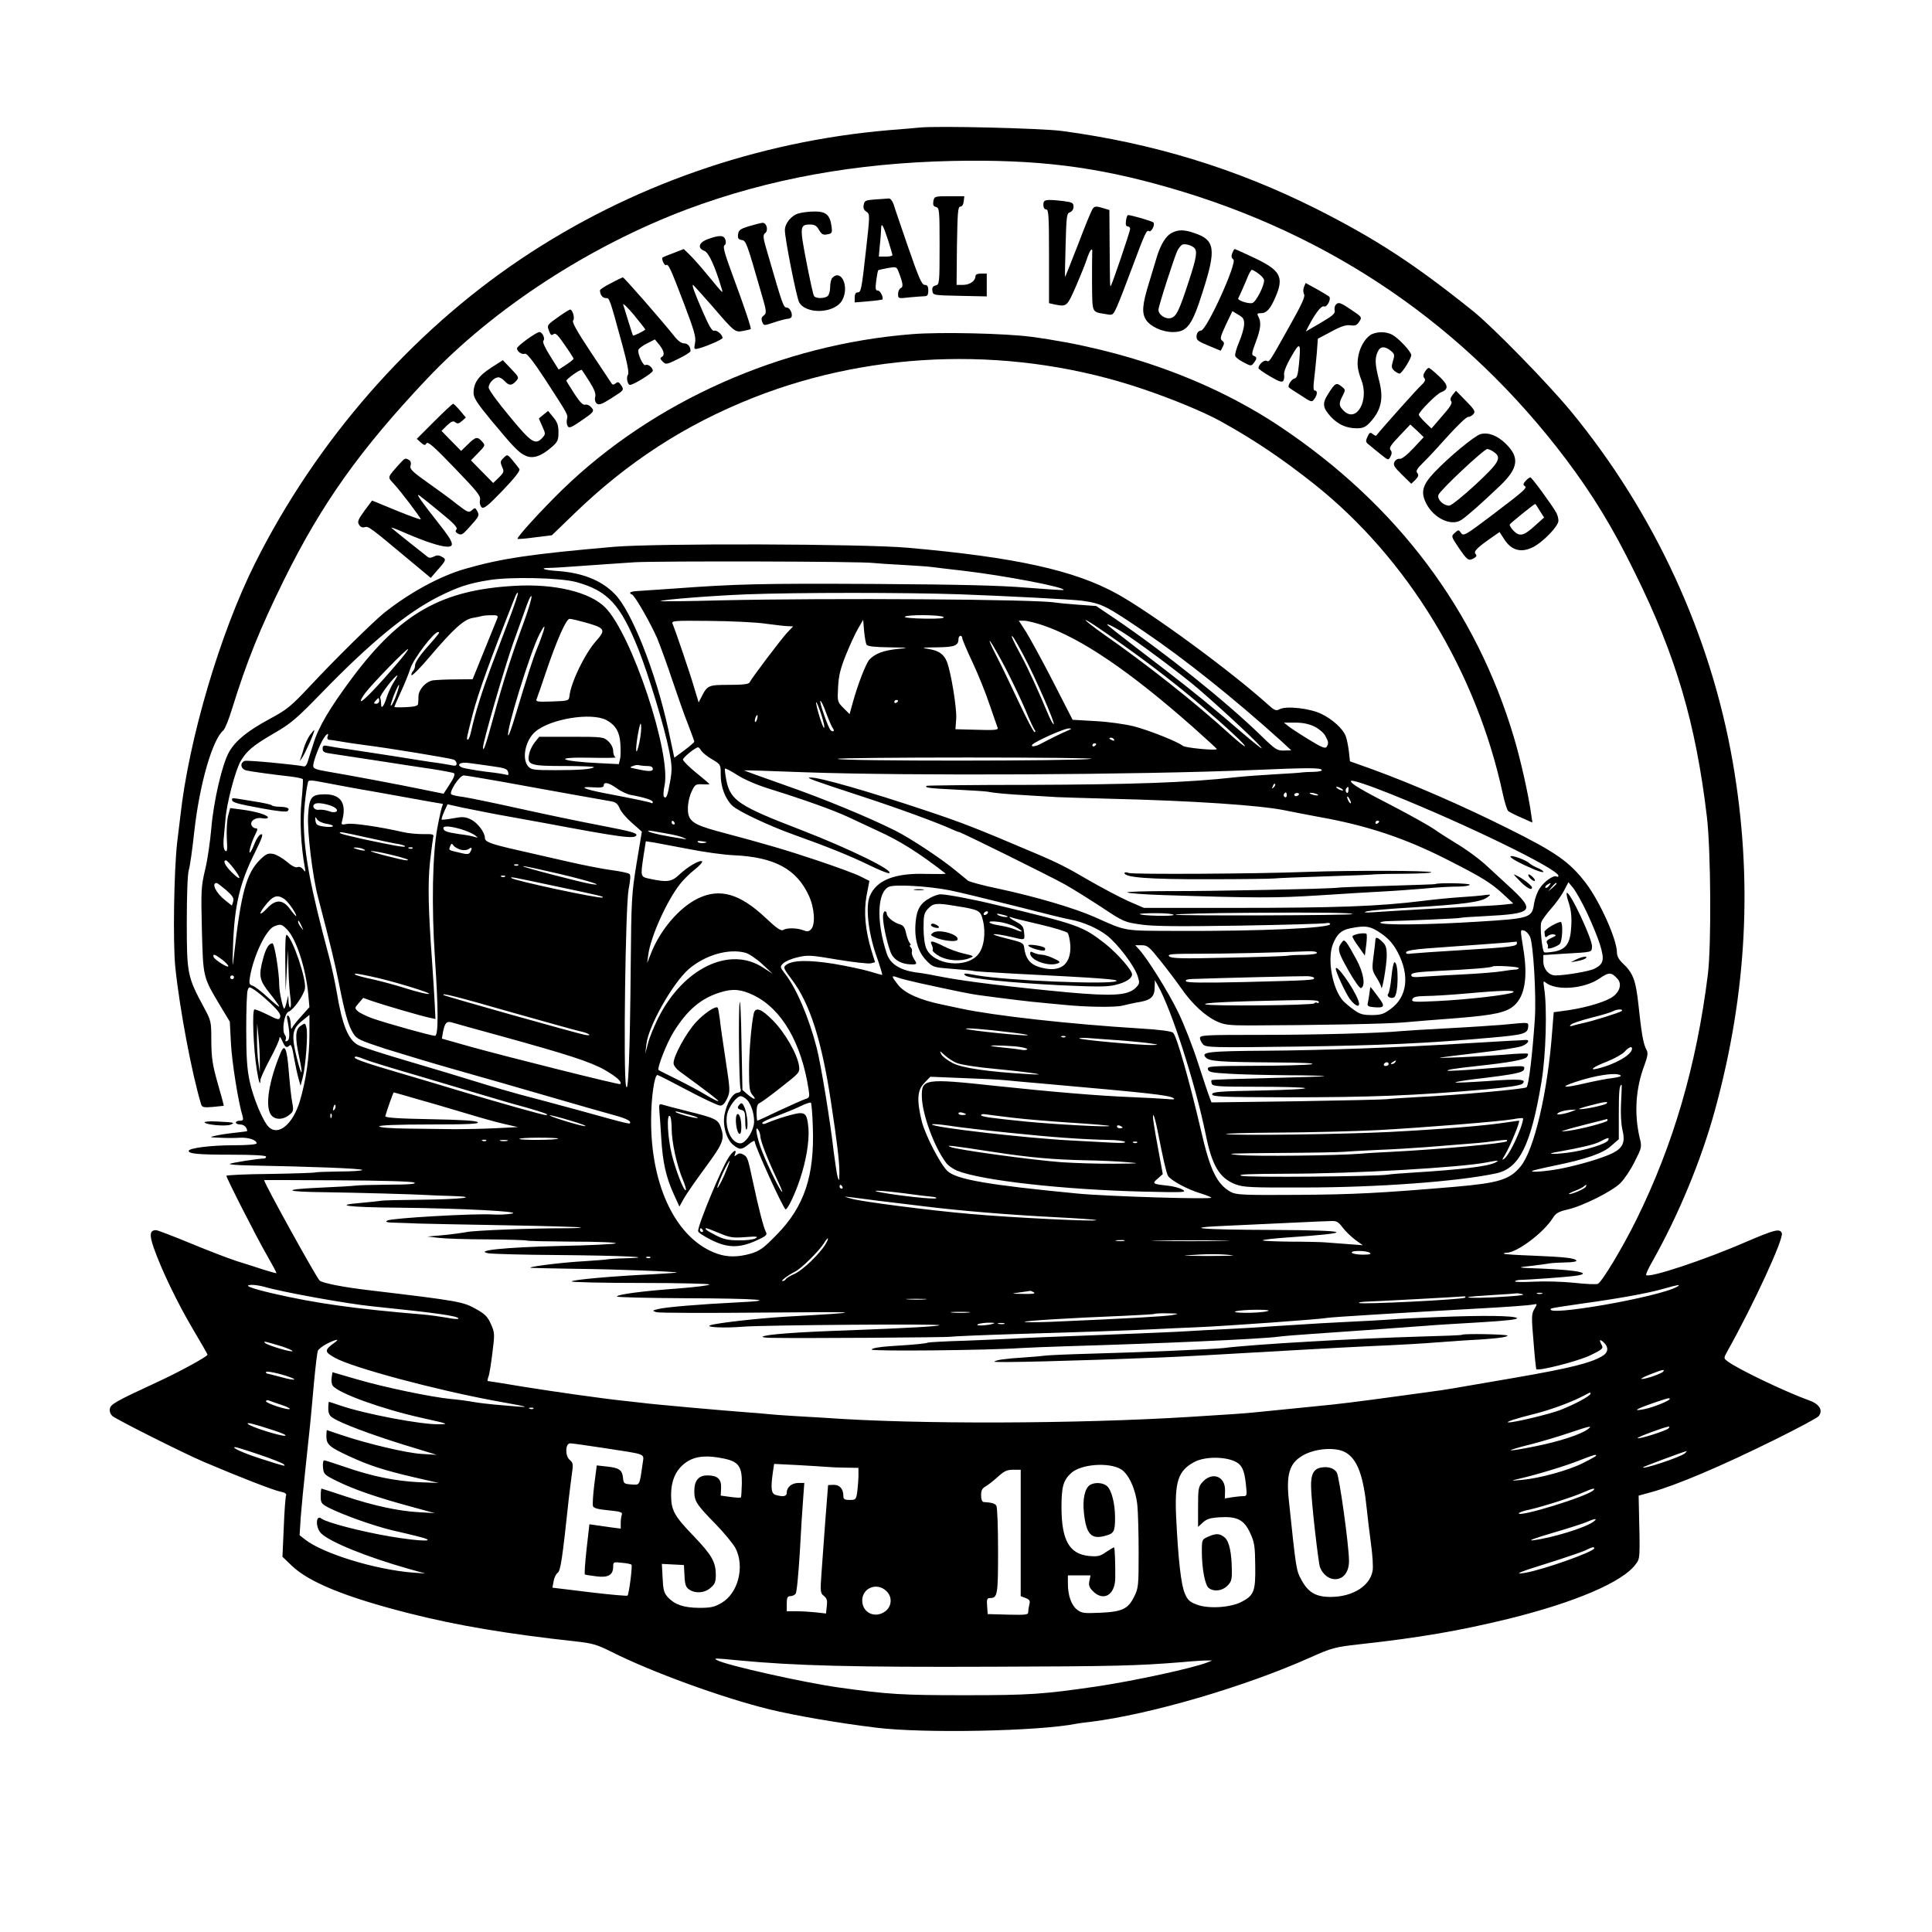 <?xml version="1.0" standalone="no"?>
<!DOCTYPE svg PUBLIC "-//W3C//DTD SVG 20010904//EN"
 "http://www.w3.org/TR/2001/REC-SVG-20010904/DTD/svg10.dtd">
<svg version="1.0" xmlns="http://www.w3.org/2000/svg"
 width="1024pt" height="1024pt" viewBox="0 0 1024 1024"
 preserveAspectRatio="xMidYMid meet">

<g transform="translate(0,1024) scale(0.1,-0.1)"
fill="#000000" stroke="none">
<path d="M4875 9564 c-22 -2 -96 -9 -165 -14 -698 -60 -1371 -295 -1948 -682
-586 -393 -1086 -965 -1411 -1615 -184 -368 -350 -929 -395 -1338 -3 -27 -11
-90 -17 -140 -17 -151 -23 -527 -10 -660 23 -223 88 -567 137 -728 5 -16 14
-18 62 -14 32 3 58 6 58 6 1 1 -13 54 -32 119 -28 99 -33 133 -34 224 0 105
-1 108 -40 180 -87 161 -90 178 -90 451 0 144 4 256 11 277 6 19 19 112 29
205 28 250 96 486 154 534 8 7 29 58 46 114 77 249 148 426 277 687 199 402
402 687 755 1061 352 373 863 706 1383 901 430 160 889 244 1405 255 444 9
757 -29 1148 -142 859 -247 1568 -732 2102 -1439 142 -189 248 -362 365 -601
218 -441 323 -798 382 -1295 21 -179 24 -682 5 -835 -60 -482 -183 -903 -379
-1300 -75 -152 -185 -334 -205 -340 -9 -3 -65 -1 -125 6 -59 6 -154 9 -210 6
-57 -3 -103 -2 -103 1 0 4 10 7 23 8 49 1 245 15 290 21 104 13 28 31 -166 39
-143 5 -144 6 -57 15 41 5 84 11 95 13 11 2 48 4 83 5 37 0 61 5 57 10 -8 13
-63 19 -234 26 -80 3 -147 7 -149 10 -3 3 2 5 12 5 56 0 197 106 246 184 15
25 30 34 77 45 81 18 240 98 282 141 20 20 54 70 75 113 38 75 39 77 26 129
-29 127 -21 259 26 383 17 47 20 65 11 80 -17 30 -27 89 -42 232 -15 140 -29
177 -89 232 -16 16 -26 35 -26 53 0 69 -91 271 -165 368 -86 112 -157 162
-410 288 -246 123 -511 238 -725 316 l-115 41 -6 55 c-4 30 -11 66 -17 80 -15
38 -70 88 -128 116 -61 30 -187 44 -222 25 -19 -10 -27 -7 -64 27 -202 181
-616 484 -798 585 -227 125 -541 194 -1110 244 -241 21 -1324 24 -1555 5 -436
-38 -595 -61 -790 -117 -135 -39 -294 -126 -430 -234 -61 -50 -261 -247 -388
-383 -105 -112 -124 -128 -217 -178 -117 -63 -180 -114 -215 -174 -37 -63 -83
-262 -95 -406 -6 -69 -20 -168 -33 -220 -21 -89 -22 -110 -17 -320 7 -253 5
-246 98 -402 l50 -83 6 -115 c5 -98 39 -313 62 -387 5 -19 2 -23 -15 -23 -11
0 -21 -4 -21 -10 0 -5 11 -10 24 -10 19 0 36 -16 36 -35 0 -1 -30 -5 -67 -9
-38 -4 -84 -11 -103 -16 -32 -7 -31 -8 25 -10 33 -2 81 -2 107 0 46 2 88 -12
88 -30 0 -6 -51 -10 -123 -10 -120 0 -237 -15 -237 -30 0 -15 50 -20 228 -20
114 0 182 -4 182 -10 0 -5 -4 -10 -8 -10 -30 0 -178 -23 -184 -29 -4 -3 43 -7
105 -8 322 -6 597 -16 597 -24 0 -4 -54 -8 -121 -8 -67 -1 -124 -3 -128 -5 -3
-2 -111 -6 -239 -8 -127 -1 -232 -6 -232 -10 0 -12 158 -322 213 -418 30 -52
54 -96 52 -98 -1 -1 -31 7 -66 18 -35 12 -100 32 -144 46 -44 14 -155 57 -247
95 -92 38 -173 69 -181 69 -33 0 -36 -24 -13 -91 41 -118 127 -296 207 -431
43 -73 79 -135 79 -138 -1 -10 -149 -91 -266 -145 -223 -103 -249 -118 -252
-143 -2 -14 4 -29 15 -38 29 -22 379 -198 483 -242 190 -81 373 -152 407 -158
24 -5 33 -11 29 -21 -3 -8 -9 -84 -12 -169 l-7 -155 49 -47 c91 -88 288 -168
623 -253 256 -65 521 -109 884 -149 84 -9 110 -16 186 -54 212 -107 590 -245
840 -306 132 -32 360 -72 566 -97 248 -31 861 -19 1060 21 11 2 45 7 75 10
315 39 818 186 1162 340 117 52 130 56 263 71 319 35 532 72 790 135 353 87
608 196 675 290 23 32 23 24 16 319 l-1 44 66 18 c134 37 370 137 659 280 119
59 222 114 229 123 24 29 6 63 -46 82 -133 48 -387 170 -438 210 -20 15 -20
15 3 57 139 249 297 593 286 621 -10 26 -37 19 -187 -45 -220 -96 -515 -194
-532 -177 -3 3 11 34 31 69 139 246 261 539 334 807 170 621 201 1224 94 1842
-117 675 -416 1323 -857 1859 -121 147 -412 445 -517 530 -311 250 -516 384
-835 545 -425 213 -863 347 -1347 412 -107 14 -655 28 -753 18z m-245 -2308
c19 -2 88 -7 152 -10 64 -4 134 -8 155 -11 21 -3 97 -12 168 -20 221 -26 545
-88 532 -102 -2 -2 -89 4 -193 12 -141 12 -349 17 -814 20 -605 3 -724 0
-1065 -25 -88 -6 -175 -12 -192 -13 -18 -1 -33 -5 -33 -9 0 -5 4 -8 8 -8 13 0
99 -150 136 -235 18 -45 55 -146 81 -225 27 -80 63 -183 82 -230 18 -47 33
-88 33 -91 0 -3 -24 -24 -53 -46 l-53 -39 -32 150 c-66 303 -195 630 -285 719
-72 73 -173 112 -307 121 -66 4 -95 16 -39 16 19 0 99 5 179 11 80 6 204 14
275 19 130 7 1199 5 1265 -4z m-1576 -101 c168 -46 235 -120 330 -357 54 -137
137 -409 162 -535 16 -80 17 -102 6 -164 -14 -78 -20 -95 -33 -82 -4 4 -3 31
3 58 37 171 -174 805 -315 946 -81 81 -267 126 -477 114 -388 -21 -606 -144
-862 -486 -118 -158 -181 -263 -207 -351 -13 -40 -27 -84 -31 -98 -4 -14 -13
-24 -19 -22 -48 10 -301 34 -314 29 -28 -11 -21 -45 11 -51 28 -6 136 -21 235
-32 32 -4 59 -10 62 -14 2 -3 -1 -55 -7 -116 -10 -100 -3 -241 18 -354 4 -23
3 -24 -10 -7 -8 10 -20 15 -29 11 -11 -4 -32 7 -57 29 -23 19 -55 38 -72 41
-27 5 -37 1 -69 -30 -73 -71 -102 -177 -139 -509 -8 -72 -9 -66 -5 50 7 215
36 337 117 498 37 75 45 98 32 95 -9 -1 -24 -22 -33 -45 -9 -23 -20 -45 -24
-50 -13 -13 3 48 24 90 16 31 16 37 4 37 -9 0 -18 7 -22 16 -9 24 23 44 58 37
16 -3 29 -1 29 4 0 13 -62 32 -138 42 l-62 8 -11 -41 c-6 -23 -9 -76 -7 -118
4 -62 2 -76 -8 -67 -8 6 -11 27 -9 57 2 26 7 76 10 111 7 87 52 256 80 306 33
56 66 84 180 150 88 51 118 77 250 213 258 266 450 424 620 510 102 51 159 70
265 87 113 19 381 13 464 -10z m-355 -196 c-28 -74 -71 -188 -96 -254 -47
-126 -85 -246 -104 -333 -6 -29 -14 -52 -19 -52 -9 0 -8 4 26 137 30 114 91
283 225 622 5 13 12 22 14 19 3 -3 -18 -65 -46 -139z m2391 131 c242 -9 596
-27 645 -34 106 -15 125 -25 330 -164 213 -144 478 -356 725 -579 l54 -50 -39
-1 c-36 -1 -45 5 -119 77 -189 184 -514 444 -778 623 l-98 66 -97 7 c-54 4
-107 9 -118 11 -92 18 -1203 25 -1774 12 -178 -5 -322 -6 -320 -4 8 8 278 29
459 36 269 10 836 10 1130 0z m-2313 -146 c-65 -176 -111 -319 -161 -503 -41
-151 -56 -193 -56 -162 0 30 116 430 161 556 28 77 60 167 72 200 12 33 23 53
24 44 2 -9 -16 -69 -40 -135z m-141 19 c-4 -10 -35 -87 -69 -170 l-62 -153
-90 -1 c-49 0 -103 -3 -120 -5 -37 -6 -74 -46 -77 -82 0 -15 -1 -34 -2 -42 -1
-11 -16 -16 -63 -18 -35 -2 -63 -1 -63 1 0 2 15 37 34 78 19 41 42 97 51 126
17 52 124 193 147 193 12 0 11 -2 -70 -94 -29 -33 -52 -69 -52 -81 0 -12 -5
-26 -11 -32 -6 -6 -10 -16 -8 -22 2 -5 45 37 94 95 129 152 184 201 231 209
22 4 44 8 49 10 6 2 27 4 49 4 32 1 37 -2 32 -16z m2364 7 c10 -7 -20 -10 -97
-9 -65 1 -111 5 -107 10 7 12 185 11 204 -1z m-1895 -30 c103 -29 107 -38 54
-98 -59 -66 -133 -218 -141 -292 -3 -24 -5 -25 -92 -28 -82 -3 -88 -1 -81 15
4 10 25 70 46 133 62 183 110 290 128 290 9 0 47 -9 86 -20z m2855 -124 c145
-103 290 -216 400 -310 140 -119 244 -216 238 -221 -2 -3 -38 26 -79 63 -184
168 -442 372 -676 535 -45 32 -85 63 -89 69 -8 12 77 -44 206 -136z m-1900
118 c52 -7 106 -13 119 -13 l25 -1 -31 -32 c-34 -37 -192 -246 -200 -265 -4
-9 -35 -13 -108 -13 -110 0 -116 -2 -147 -64 l-15 -29 -24 79 c-21 73 -97 296
-114 337 -7 17 4 18 196 16 112 -1 247 -7 299 -15z m533 -111 c6 -9 43 -13
120 -14 109 -2 110 -2 41 -9 -73 -8 -117 -25 -146 -56 -19 -22 -61 -130 -87
-224 l-18 -65 -33 33 c-32 32 -32 34 -28 110 3 60 12 98 42 172 21 52 50 115
65 140 l26 45 5 -60 c3 -33 9 -66 13 -72z m937 102 c202 -69 458 -243 792
-538 69 -62 127 -114 127 -117 2 -10 -167 6 -180 17 -27 22 -180 83 -262 104
-46 11 -136 24 -202 27 l-120 7 -105 205 c-58 113 -123 231 -143 263 l-37 57
28 0 c16 0 61 -11 102 -25z m414 -32 c78 -48 321 -229 411 -307 150 -130 338
-307 332 -312 -2 -2 -48 35 -103 82 -133 116 -276 232 -409 334 -121 92 -285
219 -299 232 -24 20 12 5 68 -29z m-3064 0 c-5 -16 -19 -56 -33 -89 -24 -59
-51 -144 -117 -362 -17 -57 -33 -102 -36 -100 -15 15 115 438 165 536 25 48
33 54 21 15z m2220 -35 c0 -6 24 -64 54 -127 30 -64 71 -165 91 -226 21 -60
40 -116 43 -123 4 -11 -18 -13 -110 -10 l-114 3 4 55 c4 54 -27 245 -49 302
-16 40 -42 59 -96 68 -43 7 -39 8 43 9 93 1 114 9 114 43 0 10 5 18 10 18 6 0
10 -5 10 -12z m329 -99 c58 -109 163 -350 156 -357 -3 -3 -14 17 -26 44 -58
138 -108 247 -145 316 -46 85 -61 119 -46 103 6 -5 33 -53 61 -106z m-95 -69
c35 -69 81 -165 102 -215 20 -49 42 -96 47 -102 6 -8 6 -13 0 -13 -5 0 -42 71
-83 158 -40 86 -95 200 -122 252 -27 52 -40 84 -29 70 11 -14 49 -81 85 -150z
m-3225 38 c-101 -119 -189 -211 -196 -204 -3 3 7 22 23 43 36 48 216 233 227
233 4 0 -20 -33 -54 -72z m-23 -105 c-13 -21 -29 -56 -36 -78 -15 -48 -30 -67
-30 -38 0 12 -2 27 -5 35 -4 11 78 118 91 118 2 0 -7 -17 -20 -37z m17 -60
c-16 -50 -42 -89 -28 -44 11 37 35 91 40 91 2 0 -3 -21 -12 -47z m-93 -38 c0
-8 -7 -15 -16 -15 -14 0 -14 3 -4 15 7 8 14 15 16 15 2 0 4 -7 4 -15z m2359
-139 c-1 -23 -33 70 -43 124 -3 19 5 4 19 -34 14 -39 25 -79 24 -90z m11 72
c13 -35 28 -69 33 -76 12 -15 6 -24 -9 -14 -13 8 -67 165 -55 157 5 -2 19 -33
31 -67z m380 68 c0 -3 -4 -8 -10 -11 -5 -3 -10 -1 -10 4 0 6 5 11 10 11 6 0
10 -2 10 -4z m-1545 -103 c47 -26 69 -62 73 -123 2 -32 2 -71 -2 -84 l-6 -26
-102 5 c-211 10 -254 33 -52 29 82 -2 143 -1 137 2 -7 3 -13 18 -13 33 0 17
-10 37 -26 52 -25 23 -29 24 -196 24 l-170 0 -24 -30 c-13 -16 -27 -45 -30
-64 -11 -56 6 -61 190 -61 87 0 157 -3 154 -6 -12 -11 -77 -16 -203 -16 -121
0 -131 2 -147 22 -33 41 -13 136 38 181 79 69 299 105 379 62z m798 7 c-3 -12
-8 -19 -11 -16 -5 6 5 36 12 36 2 0 2 -9 -1 -20z m-624 -124 c-18 -85 -24 -50
-8 42 10 54 15 68 17 47 2 -16 -2 -56 -9 -89z m3578 83 c24 -12 50 -34 58 -50
17 -32 18 -39 6 -58 -7 -10 -27 -2 -92 38 -46 28 -95 60 -109 71 l-25 20 59 0
c41 0 74 -7 103 -21z m-1307 -21 c-30 -12 -98 -46 -147 -72 -36 -19 -62 -13
-28 7 51 30 162 77 180 76 17 0 16 -2 -5 -11z m-3924 -33 c-3 -8 0 -15 7 -16
7 0 35 -4 62 -9 28 -5 88 -14 135 -20 113 -14 443 -68 464 -76 9 -3 16 -13 16
-21 0 -12 -7 -14 -32 -8 -18 3 -51 9 -73 12 -22 2 -121 18 -220 34 -99 15
-214 33 -255 39 -41 5 -87 13 -102 16 -23 5 -28 2 -28 -15 0 -16 9 -21 48 -26
26 -4 133 -20 237 -36 105 -16 237 -37 295 -45 58 -9 110 -19 116 -22 7 -5 0
-25 -22 -58 l-33 -51 -108 22 c-119 25 -397 77 -510 96 -60 10 -73 16 -73 30
0 24 34 113 55 145 17 27 30 32 21 9z m4169 -15 c3 -6 -1 -7 -9 -4 -18 7 -21
14 -7 14 6 0 13 -4 16 -10z m-95 -24 c0 -3 -4 -8 -10 -11 -5 -3 -10 -1 -10 4
0 6 5 11 10 11 6 0 10 -2 10 -4z m-2093 -35 c7 -11 33 -32 58 -46 45 -27 45
-27 45 -83 0 -63 24 -126 61 -162 31 -30 197 -108 329 -155 166 -59 298 -112
398 -161 51 -25 98 -44 104 -42 33 11 -210 130 -466 229 -328 126 -374 156
-396 262 -6 32 -10 61 -7 63 3 3 32 -13 65 -34 36 -23 103 -52 164 -71 192
-60 343 -114 423 -151 44 -21 115 -54 158 -74 116 -52 220 -118 359 -226 4 -3
-42 -3 -102 -2 -167 6 -265 -33 -300 -118 -23 -55 -8 -191 33 -310 20 -57 35
-106 33 -107 -1 -1 -31 7 -66 18 -36 11 -123 29 -193 41 -134 21 -216 19 -250
-6 -17 -13 -15 -18 30 -78 95 -125 158 -322 207 -646 34 -223 46 -327 45 -382
-1 -42 -1 -43 -10 -16 -4 17 -13 75 -20 130 -17 153 -67 461 -90 551 -41 160
-108 318 -169 395 -26 34 -27 36 -9 54 10 10 44 25 76 32 53 13 70 12 211 -12
84 -14 164 -23 177 -20 l23 6 -18 58 c-34 110 -43 208 -27 295 l15 78 -48 24
c-27 14 -129 51 -227 84 -165 55 -261 84 -532 156 -131 36 -156 55 -155 122 0
27 9 67 20 88 17 37 22 40 57 38 20 -1 37 -1 37 1 0 2 -31 29 -70 60 -38 31
-70 63 -70 70 0 11 64 64 80 65 3 1 11 -8 17 -18z m2067 -43 c-74 -12 -1344
-13 -1344 0 0 4 311 7 691 7 381 0 674 -3 653 -7z m-3177 -39 c67 -9 82 -14
86 -31 4 -13 1 -18 -7 -15 -7 3 -57 11 -112 17 -54 7 -109 17 -122 21 -37 14
-15 32 32 25 22 -3 78 -10 123 -17z m824 1 c19 0 29 -5 29 -15 0 -16 -23 -15
-100 2 -23 5 -24 6 -5 13 11 5 26 7 33 4 8 -2 27 -4 43 -4z m3574 -20 c4 -6
-11 -10 -42 -11 -26 0 -55 -2 -63 -3 -8 -2 -73 -6 -145 -10 -71 -4 -166 -11
-210 -16 -251 -28 -542 -38 -1095 -40 -294 0 -536 -3 -539 -5 -10 -10 9 -13
153 -20 82 -4 158 -9 170 -11 35 -7 96 -13 221 -20 66 -4 134 -8 150 -9 17 -1
149 -5 295 -9 419 -10 774 -34 905 -60 39 -8 122 -24 186 -36 254 -45 455
-112 679 -226 180 -91 232 -123 295 -181 l56 -52 -43 -5 c-24 -3 -101 -8 -173
-11 -127 -6 -394 -21 -525 -30 -48 -3 -57 -2 -35 5 17 4 115 13 218 19 302 18
389 30 423 57 18 13 16 14 -16 10 -19 -3 -75 -8 -125 -11 -49 -3 -142 -12
-205 -20 -235 -29 -454 -37 -1007 -37 l-470 0 -83 36 c-46 21 -141 71 -212
112 -112 66 -165 92 -263 134 -346 147 -396 166 -595 233 -305 102 -568 178
-615 176 -28 0 10 -14 270 -99 202 -66 403 -140 482 -176 17 -8 33 -14 36 -14
10 0 487 -236 562 -278 44 -25 132 -80 196 -122 113 -75 120 -78 205 -90 67
-10 195 -11 524 -6 239 4 445 10 458 13 12 3 22 1 22 -5 0 -21 -370 -38 -805
-36 -296 1 -270 -4 -442 73 -111 49 -316 109 -512 151 -79 16 -151 36 -160 42
-9 7 -38 31 -66 54 -73 61 -239 171 -319 211 -141 71 -388 173 -593 244 -116
41 -211 75 -209 76 1 1 143 -3 316 -10 559 -20 1765 -14 2390 12 278 12 348
12 355 1z m-4335 -65 c107 -20 272 -49 365 -66 94 -17 185 -33 203 -36 25 -4
36 -13 46 -37 7 -18 37 -53 66 -78 l52 -46 -28 -168 c-26 -160 -28 -189 -31
-539 -4 -470 -13 -696 -25 -640 -15 67 -3 957 14 1043 10 51 11 75 4 80 -6 5
-48 14 -94 20 -46 6 -154 27 -240 47 -86 20 -206 47 -267 61 -136 31 -165 42
-165 63 0 29 -39 81 -75 98 -29 14 -44 15 -92 6 -32 -6 -60 -9 -62 -7 -2 2 4
21 13 42 l18 39 81 -18 c45 -9 120 -24 167 -33 47 -8 168 -31 270 -49 405 -76
475 -85 483 -64 4 12 -31 21 -186 51 -106 20 -302 61 -437 91 -135 30 -267 57
-295 61 -27 3 -55 9 -62 13 -17 9 42 101 65 101 10 0 105 -16 212 -35z m-865
-19 c44 -8 96 -18 115 -21 19 -3 121 -21 225 -40 105 -19 194 -35 198 -35 5 0
5 -5 2 -10 -4 -6 -16 -59 -27 -118 -26 -139 -31 -417 -13 -687 19 -283 19
-415 0 -415 -19 0 -252 65 -330 92 -33 12 -68 29 -78 38 -18 17 -18 18 5 44
l23 27 45 -16 c54 -19 262 -80 306 -89 l32 -7 -4 83 c-2 46 -9 146 -14 223
-20 274 -23 411 -11 526 7 63 15 122 17 132 5 15 -2 17 -53 16 -32 0 -80 4
-108 11 -123 28 -266 49 -295 43 -32 -6 -33 -5 -25 23 22 88 -10 134 -93 134
-72 -1 -83 -14 -89 -112 -5 -87 23 -321 53 -435 69 -264 88 -344 110 -453 31
-158 50 -226 76 -267 18 -30 34 -37 171 -82 84 -26 251 -77 372 -111 121 -34
344 -98 495 -142 151 -44 298 -86 325 -93 72 -19 105 -33 105 -44 0 -11 6 -13
-275 65 -126 34 -266 72 -310 83 -44 12 -145 41 -225 66 -80 25 -246 75 -369
111 -123 36 -241 74 -261 84 -54 27 -86 106 -115 280 -9 52 -27 136 -40 185
-101 376 -135 558 -135 725 0 64 16 195 25 210 3 4 24 4 47 -1 24 -4 79 -15
123 -23z m5570 -46 c403 -162 885 -397 885 -432 0 -5 -4 -7 -9 -4 -15 10 -66
-25 -90 -62 -13 -19 -26 -55 -30 -80 -11 -77 -20 -80 -296 -97 -269 -17 -511
-19 -519 -6 -3 4 18 9 47 9 93 2 372 14 377 17 3 2 59 6 125 9 267 14 277 26
129 162 -53 49 -104 96 -113 104 -37 35 -110 89 -171 125 -36 22 -85 53 -110
71 -25 17 -117 69 -205 115 -183 94 -235 125 -235 139 0 10 88 -19 215 -70z
m-4105 31 c22 -16 57 -32 77 -35 71 -13 113 -27 113 -37 0 -6 -4 -8 -8 -5 -9
5 -80 20 -247 52 -111 21 -143 37 -62 31 43 -3 57 0 57 10 0 21 27 15 70 -16z
m3481 6 c-10 -9 -11 -8 -5 6 3 10 9 15 12 12 3 -3 0 -11 -7 -18z m359 -7 c8
-5 11 -10 5 -10 -5 0 -17 5 -25 10 -8 5 -10 10 -5 10 6 0 17 -5 25 -10z m37
-10 c-1 -12 -5 -16 -10 -11 -5 5 -6 14 -3 20 11 16 15 13 13 -9z m-327 -26 c0
-8 -5 -12 -10 -9 -6 4 -8 11 -5 16 9 14 15 11 15 -7z m64 4 c-3 -4 -9 -8 -15
-8 -5 0 -9 4 -9 8 0 5 7 9 15 9 8 0 12 -4 9 -9z m102 -1 c4 -3 -4 -4 -16 -2
-30 6 -40 16 -12 12 12 -2 24 -6 28 -10z m174 -42 c0 -5 -5 -3 -10 5 -5 8 -10
20 -10 25 0 6 5 3 10 -5 5 -8 10 -19 10 -25z m-5382 -28 c21 -17 -2 -29 -33
-17 -16 6 -40 10 -54 8 -30 -4 -43 28 -14 34 22 5 83 -10 101 -25z m-48 -83
c53 -9 42 -22 -12 -15 -37 5 -43 10 -46 31 -2 22 -1 23 8 8 6 -10 29 -21 50
-24z m1845 6 c3 -5 1 -10 -4 -10 -6 0 -11 5 -11 10 0 6 2 10 4 10 3 0 8 -4 11
-10z m3735 6 c0 -3 -4 -8 -10 -11 -5 -3 -10 -1 -10 4 0 6 5 11 10 11 6 0 10
-2 10 -4z m-4866 -41 c29 -9 61 -23 72 -31 19 -15 19 -15 0 -10 -10 4 -47 11
-82 15 -67 10 -84 16 -84 32 0 13 35 11 94 -6z m1101 -25 c28 -5 61 -13 75
-19 24 -11 24 -11 -5 -6 -91 14 -162 29 -175 37 -10 6 -3 7 20 3 19 -3 58 -10
85 -15z m-1600 -19 c72 -16 147 -32 169 -35 21 -4 36 -10 33 -12 -6 -6 -54 3
-225 39 -62 14 -116 27 -119 31 -10 10 6 7 142 -23z m1786 -29 c-13 -2 -27 0
-32 5 -6 6 3 7 23 4 28 -4 29 -6 9 -9z m-81 -32 c80 -16 188 -31 240 -33 215
-10 332 -73 397 -214 30 -64 36 -154 12 -178 -12 -13 -21 -14 -43 -5 -33 12
-86 13 -105 1 -11 -7 -35 9 -93 64 -137 129 -243 159 -359 103 -101 -50 -202
-169 -251 -297 l-18 -46 6 45 c13 96 97 283 168 374 16 21 51 56 78 77 26 21
44 40 39 44 -14 8 -79 -31 -121 -71 -40 -38 -64 -41 -150 -23 -57 12 -56 8
-39 124 l12 76 41 -6 c22 -4 106 -20 186 -35z m-1207 -4 c18 -4 34 -2 43 5 15
13 19 2 5 -19 -6 -11 -17 -11 -57 -1 -59 14 -56 12 -48 34 6 15 9 16 18 3 6
-8 24 -18 39 -22z m-518 4 c25 -11 -1 -11 -35 0 -20 6 -21 8 -5 8 11 0 29 -3
40 -8z m262 4 c-3 -3 -12 -4 -19 -1 -8 3 -5 6 6 6 11 1 17 -2 13 -5z m-116
-34 c72 -17 110 -30 83 -30 -24 1 -206 48 -187 49 12 1 59 -8 104 -19z m-833
-72 c44 -58 40 -70 -8 -23 -37 36 -51 65 -32 65 4 0 22 -19 40 -42z m1509 16
c-3 -3 -12 -4 -19 -1 -8 3 -5 6 6 6 11 1 17 -2 13 -5z m215 -45 c160 -38 249
-66 173 -55 -51 8 -381 94 -363 95 10 1 95 -18 190 -40z m-285 -15 c-3 -3 -12
-4 -19 -1 -8 3 -5 6 6 6 11 1 17 -2 13 -5z m253 -48 c252 -53 276 -59 263 -63
-18 -7 -470 90 -482 103 -7 8 -7 8 219 -40z m-1731 -24 c35 -31 42 -43 37 -60
l-7 -22 -35 28 c-49 38 -76 93 -45 92 3 0 26 -18 50 -38z m7011 23 c-7 -9 -15
-13 -19 -10 -3 3 1 10 9 15 21 14 24 12 10 -5z m40 12 c0 -2 -10 -12 -22 -23
l-23 -19 19 23 c18 21 26 27 26 19z m160 -152 c26 -55 58 -132 70 -171 25 -81
20 -103 -28 -128 -26 -14 -156 -36 -208 -36 -35 0 -64 34 -64 74 l0 34 108 7
c156 9 147 7 150 37 4 37 -120 300 -134 285 -3 -3 2 -28 12 -56 11 -35 15 -73
12 -121 -5 -90 -26 -122 -92 -134 -26 -4 -49 -6 -52 -3 -11 11 -23 137 -15
159 5 13 29 46 53 73 25 28 55 70 68 95 l23 44 24 -29 c14 -17 47 -75 73 -130z
m-3375 116 c50 -10 205 -48 345 -83 140 -36 273 -69 294 -72 68 -13 144 -46
194 -85 58 -46 145 -161 162 -215 11 -35 11 -40 -11 -62 -41 -40 -119 -45
-356 -24 -299 28 -543 58 -658 80 -55 11 -116 22 -135 24 -96 11 -151 44 -170
102 -56 169 -51 327 12 354 32 14 213 3 323 -19z m-3528 -46 c21 -15 63 -75
63 -90 0 -4 -14 11 -30 33 -40 56 -78 58 -126 6 -38 -40 -46 -32 -12 12 44 57
67 65 105 39z m5661 -80 c-7 -7 -938 -10 -938 -3 0 4 179 9 398 10 376 3 548
0 540 -7z m-948 -4 c0 -9 -169 -5 -179 4 -2 3 37 5 87 5 51 0 92 -4 92 -9z
m-4621 -61 c11 -24 11 -24 -3 -6 -9 11 -16 24 -16 30 0 12 5 7 19 -24z m-77
-17 c49 -51 99 -206 112 -345 l6 -66 -42 -47 c-24 -26 -46 -54 -50 -63 -4 -11
-7 -3 -7 20 -1 20 -6 40 -13 44 -8 5 -9 -3 -3 -32 12 -64 11 -97 -4 -102 -9
-3 -11 0 -7 7 4 7 2 18 -4 26 -18 22 -3 115 20 123 25 9 79 86 86 121 10 47
-64 266 -96 286 -7 4 -9 -45 -8 -147 l2 -153 6 110 6 110 3 -100 c1 -55 6
-124 10 -152 4 -29 4 -53 -1 -53 -4 0 -8 15 -9 33 l-1 32 -8 -33 c-4 -18 -10
-35 -13 -38 -6 -7 -27 88 -27 124 0 67 -25 222 -36 222 -19 0 -35 -26 -50 -82
-24 -91 -20 -113 36 -183 28 -35 50 -66 50 -70 0 -4 -27 18 -60 48 -33 31 -69
58 -80 62 -19 6 -21 12 -15 48 19 111 85 250 128 267 34 14 41 12 69 -17z
m5799 -21 c40 -28 62 -53 87 -99 65 -123 51 -238 -39 -302 -35 -26 -51 -31
-99 -31 -47 0 -64 5 -96 29 -21 15 -47 37 -56 47 -56 64 -84 218 -54 298 21
54 45 77 94 86 80 16 106 12 163 -28z m788 -16 c18 -37 34 -313 26 -436 -13
-190 -32 -351 -44 -363 -9 -9 -368 -42 -581 -52 -74 -4 -146 -9 -160 -11 -14
-2 -228 -7 -477 -11 l-452 -6 -9 24 c-6 13 -33 96 -62 184 -28 88 -76 210
-106 271 -51 105 -161 282 -207 332 l-20 22 34 0 c31 0 40 -8 100 -83 36 -45
86 -111 111 -147 57 -82 126 -145 186 -173 41 -19 65 -22 177 -22 343 1 729 8
815 16 52 5 181 15 285 23 198 16 262 30 303 69 55 51 70 152 46 297 -17 107
-17 102 3 98 10 -2 24 -16 32 -32z m-69 -35 c0 -17 -30 -21 -278 -36 -136 -8
-262 -17 -280 -19 -23 -4 -32 -1 -29 7 2 8 42 15 108 20 57 4 187 14 289 21
102 7 186 14 188 15 1 0 2 -3 2 -8z m-4089 -51 c19 -5 60 -33 90 -61 l54 -50
-50 32 c-177 117 -424 -2 -557 -268 -22 -45 -47 -105 -54 -135 l-14 -53 6 50
c10 96 140 325 225 399 88 75 212 110 300 86z m3029 0 c0 -6 -30 -10 -67 -11
-38 0 -79 -2 -93 -5 -14 -2 -156 -7 -317 -10 -242 -6 -294 -4 -306 7 -11 12
13 14 162 14 151 0 405 6 574 13 26 1 47 -2 47 -8z m-5803 -36 c18 -14 33 -29
33 -35 0 -12 -73 34 -78 49 -6 19 8 14 45 -14z m6873 -45 c0 -4 -8 -8 -17 -8
-10 0 -43 -4 -73 -9 -30 -5 -118 -12 -195 -16 -77 -4 -173 -9 -212 -12 -60 -5
-73 -4 -73 8 0 12 27 16 143 22 170 8 280 17 287 23 8 7 140 0 140 -8z m523
-57 c23 -25 14 -65 -21 -92 -33 -27 -138 -59 -237 -74 l-80 -11 -8 -100 c-24
-326 -96 -631 -168 -718 -57 -69 -114 -87 -344 -107 -400 -34 -540 -41 -834
-43 -291 -2 -329 0 -357 15 -74 41 -110 114 -159 328 -60 258 -128 497 -147
516 -8 8 -72 17 -178 23 -373 23 -773 68 -945 105 -11 2 -56 12 -99 21 -122
25 -201 61 -236 105 -37 47 -37 52 -2 39 15 -6 68 -19 117 -30 192 -42 272
-58 310 -63 131 -18 279 -36 340 -41 39 -4 86 -8 105 -10 125 -13 280 -15 320
-5 25 6 67 16 95 20 57 11 75 29 75 79 l1 36 14 -25 c74 -129 201 -525 256
-795 33 -163 72 -229 157 -262 42 -16 80 -18 362 -17 392 0 821 32 1020 75
123 26 184 149 240 484 24 144 31 395 14 500 -5 33 -4 38 7 28 56 -46 205 -35
287 21 49 34 63 34 95 -2z m-6608 13 c107 -22 330 -90 308 -93 -11 -2 -62 11
-114 27 -52 17 -134 39 -182 50 -49 10 -91 22 -94 25 -9 9 5 7 82 -9z m-725
-5 c0 -5 -4 -10 -10 -10 -5 0 -10 5 -10 10 0 6 5 10 10 10 6 0 10 -4 10 -10z
m5725 -4 c0 -11 -12 -12 -366 -21 -220 -5 -309 -4 -313 4 -5 7 6 11 31 12 129
5 584 16 613 15 19 -1 35 -5 35 -10z m-5531 -134 c41 -39 55 -59 51 -72 -5
-17 -10 -17 -65 11 -32 16 -64 29 -71 29 -14 0 -6 -210 12 -320 10 -64 19 -90
19 -55 0 9 23 59 50 110 28 51 50 101 51 111 0 13 5 9 15 -13 15 -35 23 -40
40 -23 7 7 14 -14 22 -64 7 -40 18 -91 24 -112 l11 -39 12 46 c15 58 28 229
19 263 -6 24 -7 25 -30 9 -29 -18 -31 -62 -9 -163 23 -106 15 -113 -11 -10
-31 122 -26 157 27 199 l39 32 0 -103 c0 -118 -18 -244 -51 -355 -37 -122
-114 -186 -165 -136 -31 31 -83 156 -101 243 -14 65 -18 130 -18 275 0 105 3
198 8 208 7 18 8 18 36 0 16 -10 54 -42 85 -71z m2560 43 c149 -72 254 -252
292 -501 6 -38 4 -43 -17 -49 -13 -4 -75 -32 -138 -61 -62 -30 -115 -54 -117
-54 -2 0 -4 20 -4 44 0 32 5 46 17 50 9 4 60 41 114 84 96 75 99 78 94 112 -8
61 -74 176 -137 240 -63 64 -94 75 -103 38 -13 -59 -25 -203 -25 -302 0 -88 3
-113 17 -128 26 -29 11 -29 -22 -1 l-30 26 -5 256 c-2 141 -7 234 -10 206 -7
-59 -3 -430 5 -456 4 -13 0 -18 -16 -21 -27 -4 -57 -54 -69 -116 -11 -59 11
-133 47 -161 33 -27 45 -26 82 5 17 14 31 21 31 14 0 -24 153 -360 164 -360
11 0 51 84 76 160 32 94 50 202 45 267 -6 69 -13 83 -45 83 -24 0 -122 -29
-182 -55 -10 -4 -18 -3 -18 3 0 5 35 22 78 37 42 16 99 39 125 52 27 13 52 22
55 18 3 -3 8 -59 10 -125 10 -262 -45 -425 -191 -574 -69 -71 -90 -86 -136
-100 -68 -20 -126 -20 -180 -1 -214 75 -352 354 -350 710 0 118 18 240 34 237
6 -1 78 -38 161 -82 83 -44 160 -80 171 -80 14 0 25 12 37 38 17 37 16 44 -8
203 -14 90 -28 189 -31 219 -4 30 -9 57 -11 59 -11 11 -71 -29 -116 -78 -52
-57 -118 -178 -118 -216 0 -13 15 -32 38 -48 150 -110 202 -150 199 -153 -2
-3 -31 12 -63 31 -32 20 -102 57 -154 83 -52 26 -97 48 -99 50 -11 6 42 143
79 202 72 116 144 178 247 210 67 21 110 17 177 -15z m4025 15 c-23 -13 -238
-38 -402 -46 -125 -6 -137 -5 -131 10 5 12 21 16 73 17 36 0 131 6 211 13 185
17 271 19 249 6z m-5313 -104 c181 -51 345 -97 364 -101 49 -10 76 -28 30 -20
-39 7 -743 205 -749 211 -15 13 63 -6 355 -90z m4284 54 c0 -6 -4 -9 -9 -5 -5
3 -12 2 -15 -3 -7 -11 -562 -16 -578 -5 -13 8 129 15 430 21 125 3 172 1 172
-8z m1605 -49 c-10 -8 -152 -53 -210 -65 -16 -4 -39 -9 -50 -13 -15 -4 -17 -2
-9 6 6 7 55 23 109 37 54 13 105 29 114 34 20 12 58 13 46 1z m-5945 -131
c362 -100 480 -138 557 -182 62 -36 92 -63 80 -74 -4 -5 -598 144 -789 197
l-156 44 5 30 c10 54 20 65 51 55 15 -5 128 -36 252 -70z m-1273 -135 l0 -60
-7 50 c-5 28 -8 86 -8 130 l1 80 7 -70 c4 -38 7 -97 7 -130z m3981 153 c51 -6
91 -12 89 -15 -6 -6 -320 26 -327 34 -6 6 95 -1 238 -19z m289 -24 c-3 -3 -12
-4 -19 -1 -8 3 -5 6 6 6 11 1 17 -2 13 -5z m313 -20 c47 -4 108 -10 135 -14
49 -7 49 -8 10 -9 -61 -1 -376 27 -384 35 -3 4 30 4 74 0 44 -3 118 -9 165
-12z m-578 -30 c37 -4 65 -11 62 -15 -2 -5 -17 -6 -32 -3 -15 3 -63 9 -107 13
-56 6 -67 9 -35 10 25 0 75 -2 112 -5z m3268 -12 c0 -32 -88 -83 -183 -106
-51 -12 -19 11 52 38 37 15 79 38 91 51 23 25 40 32 40 17z m-3579 -76 c21 -9
111 -23 200 -31 206 -20 303 -36 179 -28 -210 12 -349 32 -400 58 -27 14 -55
35 -61 47 -10 21 -9 20 17 -4 16 -15 45 -34 65 -42z m-3137 19 c20 -9 145 -47
279 -86 133 -40 294 -87 357 -106 63 -19 162 -48 219 -63 98 -28 130 -40 102
-40 -14 0 -262 70 -461 130 -69 21 -206 62 -305 91 -178 52 -245 75 -245 84 0
9 16 5 54 -10z m6654 -84 c9 -5 -6 -10 -41 -15 -30 -3 -100 -17 -156 -30 -104
-24 -128 -20 -42 9 108 36 215 52 239 36z m-3264 -26 c28 -3 128 -12 221 -20
542 -48 647 -59 674 -75 11 -7 2 -9 -34 -5 -27 2 -113 7 -190 10 -175 7 -422
28 -723 60 -372 40 -388 37 -386 -58 2 -93 65 -265 127 -348 11 -16 38 -35 60
-44 129 -52 567 -101 992 -111 214 -5 228 -4 202 11 -15 9 -51 18 -80 21 -78
8 -82 11 -51 37 l27 24 -21 114 c-28 150 -36 205 -28 198 3 -3 13 -39 21 -80
29 -148 46 -222 55 -240 13 -24 102 -73 173 -94 31 -10 57 -20 57 -23 0 -10
-558 7 -710 22 -478 46 -642 75 -689 120 -38 37 -116 188 -135 261 -28 115
-25 168 15 207 l30 31 171 -7 c94 -3 194 -8 222 -11z m3268 -119 c-3 -55 0
-114 7 -143 16 -66 4 -96 -50 -124 -54 -27 -179 -64 -281 -84 -75 -14 -157
-20 -147 -11 2 2 51 14 109 26 178 36 266 67 310 107 l40 35 0 137 c0 117 3
151 15 151 1 0 0 -42 -3 -94z m-6365 14 c76 -21 188 -55 250 -73 62 -19 147
-43 190 -53 l78 -18 -120 -6 c-66 -3 -160 -5 -210 -5 -49 1 -161 2 -247 3 -98
1 -158 6 -158 12 0 6 96 10 267 10 208 0 264 3 255 12 -8 8 -84 13 -253 16
-171 3 -239 8 -237 16 10 35 42 126 45 126 1 0 65 -18 140 -40z m1732 1 c26
-26 44 -94 36 -134 -10 -47 -46 -97 -71 -97 -47 0 -84 80 -70 155 8 38 50 95
72 95 8 0 23 -9 33 -19z m4556 -20 c-11 -9 -119 -32 -144 -30 -9 1 16 9 54 19
80 21 103 24 90 11z m-6743 -33 c-8 -8 -9 -4 -5 13 4 13 8 18 11 10 2 -7 -1
-18 -6 -23z m6563 -7 c-37 -15 -91 -24 -80 -13 10 10 43 19 80 20 l20 1 -20
-8z m-3215 -17 c0 -2 -9 -4 -20 -4 -11 0 -20 4 -20 9 0 5 9 7 20 4 11 -3 20
-7 20 -9z m-3363 -16 c-3 -8 -6 -5 -6 6 -1 11 2 17 5 13 3 -3 4 -12 1 -19z
m3608 -2 c66 -8 209 -20 318 -27 108 -7 197 -14 197 -17 0 -7 -284 8 -439 23
-197 20 -241 26 -241 35 0 4 10 6 23 4 12 -2 76 -10 142 -18z m-2340 -16 c55
-16 89 -29 75 -29 -25 1 -204 56 -185 58 6 0 55 -12 110 -29z m5034 -41 c-29
-76 -65 -143 -85 -160 -15 -11 -14 -7 4 22 26 44 82 179 73 179 -3 0 -33 -4
-66 -9 -107 -17 -339 -36 -625 -51 -242 -12 -813 -20 -860 -11 -19 3 105 7
275 8 171 1 407 7 525 13 241 13 651 46 720 58 25 5 48 7 52 5 3 -2 -3 -26
-13 -54z m461 42 c0 -9 -140 -46 -210 -55 -38 -4 -41 -4 -15 4 17 6 73 21 125
34 52 13 96 24 98 25 1 1 2 -3 2 -8z m-3170 -65 c231 -24 385 -35 527 -38 39
0 77 -5 85 -10 8 -6 -21 -7 -77 -4 -49 3 -142 8 -205 11 -239 12 -740 70 -740
85 0 4 39 1 88 -6 48 -8 193 -25 322 -38z m600 28 c0 -2 -7 -4 -15 -4 -8 0
-15 4 -15 10 0 5 7 7 15 4 8 -4 15 -8 15 -10z m-1920 -47 c0 -22 40 -125 86
-222 18 -38 32 -71 30 -72 -6 -6 -73 129 -105 210 -30 74 -43 152 -21 117 5
-8 10 -23 10 -33z m-1072 -12 c-7 -8 -197 -9 -205 -2 -3 4 42 7 102 7 60 0
106 -2 103 -5z m5566 -8 c-7 -19 -125 -56 -218 -67 -82 -10 -117 -6 -50 5 123
22 193 38 224 54 44 23 51 24 44 8z m-5947 -3 c-3 -3 -12 -4 -19 -1 -8 3 -5 6
6 6 11 1 17 -2 13 -5z m111 -1 c-10 -2 -26 -2 -35 0 -10 3 -2 5 17 5 19 0 27
-2 18 -5z m5298 -2 c-7 -11 -356 -43 -611 -56 -60 -3 -135 -7 -165 -10 -126
-10 -552 -15 -645 -7 -83 8 -47 9 210 11 171 1 326 4 345 6 19 2 100 6 180 10
80 3 197 10 260 15 63 5 153 12 200 16 47 3 112 9 145 14 87 11 87 11 81 1z
m-1959 -7 c-3 -3 -12 -4 -19 -1 -8 3 -5 6 6 6 11 1 17 -2 13 -5z m-766 -49
c202 -31 321 -41 499 -45 74 -1 171 -6 215 -10 73 -6 68 -7 -65 -8 -80 -1
-208 3 -285 8 -157 12 -555 66 -588 81 -27 11 -2 9 224 -26z m2668 -55 c-38
-22 -179 -39 -454 -56 -49 -3 -103 -7 -120 -10 -73 -10 -742 -16 -775 -6 -26
8 36 10 245 11 349 0 915 33 1055 60 61 12 68 12 49 1z m-5733 -108 c13 -7
-27 -11 -138 -11 -85 -1 -164 -3 -174 -5 -11 -2 -95 -7 -189 -11 -205 -9 -191
-22 25 -24 153 -2 487 -11 545 -15 17 -1 75 -4 130 -5 158 -5 47 -18 -172 -20
-100 -1 -190 -3 -200 -5 -10 -2 -61 -7 -113 -12 -149 -12 -64 -23 205 -25 341
-4 650 -20 600 -31 -22 -5 -69 -7 -104 -5 -94 6 -536 -19 -558 -32 -14 -8 -3
-11 52 -12 39 -1 88 -3 110 -4 22 -1 224 -5 450 -9 225 -4 412 -9 414 -12 2
-2 -34 -4 -80 -4 -184 0 -477 -11 -524 -20 -27 -5 -86 -13 -130 -17 l-80 -7
60 -7 c33 -4 149 -8 259 -8 110 -1 203 -4 207 -6 4 -3 114 -5 244 -6 131 0
233 -4 229 -9 -5 -4 -139 -11 -299 -14 -288 -7 -457 -24 -375 -39 19 -3 184
-8 365 -9 343 -3 537 -12 365 -17 -47 -1 -93 -4 -102 -6 -10 -2 -66 -6 -125
-10 -115 -6 -311 -31 -278 -35 11 -1 117 -3 235 -5 211 -2 544 -15 538 -20 -2
-1 -59 -5 -128 -9 -204 -9 -430 -29 -430 -38 0 -4 164 -8 365 -8 201 0 365 -4
365 -8 0 -5 -73 -14 -162 -21 -194 -14 -328 -32 -328 -43 0 -4 163 -8 363 -9
383 -1 508 -11 277 -22 -203 -10 -381 -25 -420 -35 -34 -8 -34 -9 -11 -17 14
-4 273 -5 575 -2 542 5 553 3 106 -22 -147 -9 -358 -33 -395 -45 -32 -11 76
-16 170 -8 110 9 1053 16 1044 8 -6 -6 -164 -15 -479 -27 -273 -9 -447 -22
-458 -34 -3 -3 19 -6 49 -6 135 -3 936 2 949 6 8 2 173 9 365 15 345 10 568
18 715 25 41 2 140 7 220 10 166 7 664 43 696 50 18 4 413 28 809 50 146 8
260 16 282 21 22 4 22 4 5 -25 -15 -26 -15 -43 -4 -171 6 -79 13 -145 15 -147
12 -11 220 42 285 73 64 31 71 37 62 54 -16 29 -12 35 10 15 26 -24 25 -51 -2
-69 -60 -39 -171 -67 -478 -120 -342 -59 -364 -63 -420 -70 -19 -3 -84 -12
-145 -20 -286 -39 -350 -47 -495 -61 -148 -15 -198 -20 -300 -30 -54 -6 -143
-12 -355 -25 -596 -37 -1450 -40 -1930 -5 -38 2 -115 7 -170 10 -55 3 -116 8
-135 10 -19 2 -73 7 -120 10 -109 8 -504 43 -550 50 -19 2 -60 7 -90 10 -115
12 -362 47 -537 75 -100 17 -184 30 -187 30 -3 0 -2 10 3 23 5 12 14 69 21
127 13 100 12 107 -8 152 -16 37 -31 53 -74 77 -73 42 -91 45 -568 102 -140
16 -254 39 -266 52 -21 22 -294 516 -294 532 0 1 175 0 389 -1 240 -1 396 -6
407 -12z m2269 -22 c3 -5 1 -10 -4 -10 -6 0 -11 5 -11 10 0 6 2 10 4 10 3 0 8
-4 11 -10z m3940 0 c-7 -12 -72 -40 -89 -39 -6 0 8 8 31 17 23 9 45 20 49 25
11 10 16 9 9 -3z m-3611 -35 c65 -9 131 -17 146 -18 16 -1 26 -5 22 -8 -7 -7
-188 12 -287 30 -84 15 -6 12 119 -4z m-134 -40 c63 -7 171 -21 240 -29 186
-23 437 -44 685 -57 121 -6 222 -13 225 -16 9 -9 -448 13 -670 33 -210 18
-572 65 -625 80 -46 13 -47 13 -10 9 22 -3 92 -12 155 -20z m2457 -142 c15
-20 46 -49 67 -65 l39 -28 -79 6 c-43 3 -97 7 -119 9 -22 2 -107 4 -189 4 -82
1 -147 4 -143 7 3 4 61 10 129 15 371 25 347 38 -72 40 -401 1 -504 12 -230
23 107 5 263 12 345 16 83 4 167 8 187 8 32 2 41 -3 65 -35z m-2743 -90 c-32
-51 -118 -134 -161 -154 -23 -10 -45 -23 -48 -29 -3 -5 -11 -10 -17 -10 -13 0
27 30 66 50 34 17 130 112 154 152 9 15 18 26 20 24 2 -3 -4 -17 -14 -33z
m1584 20 c-10 -2 -28 -2 -40 0 -13 2 -5 4 17 4 22 1 32 -1 23 -4z m520 0 c-93
-2 -243 -2 -335 0 -93 1 -17 3 167 3 184 0 260 -2 168 -3z m782 -63 c11 -7 0
-10 -37 -10 -28 0 -55 5 -58 10 -8 13 75 13 95 0z m-725 -14 c11 -2 -52 -3
-140 -3 -133 1 -144 2 -65 6 89 6 158 4 205 -3z m-3088 -12 c-3 -3 -12 -4 -19
-1 -8 3 -5 6 6 6 11 1 17 -2 13 -5z m-2047 -154 c93 -28 442 -91 575 -104 340
-35 455 -51 455 -65 0 -4 -28 -2 -62 5 -35 6 -92 14 -128 17 -361 30 -566 59
-792 111 -120 28 -163 45 -113 46 17 0 46 -5 65 -10z m7489 0 c-95 -55 -715
-163 -668 -116 2 3 74 14 159 26 190 26 354 55 440 80 73 21 92 24 69 10z
m-3409 -30 c10 -7 -7 -9 -55 -8 -69 1 -70 1 -20 8 28 4 52 7 55 8 3 1 12 -3
20 -8z m2520 -21 c-121 -9 -225 -10 -219 -4 3 2 61 7 130 11 68 4 125 8 127 9
1 1 15 -1 30 -4 17 -4 -9 -8 -68 -12z m173 14 c-7 -2 -19 -2 -25 0 -7 3 -2 5
12 5 14 0 19 -2 13 -5z m-408 -21 c-12 -10 -553 -37 -562 -28 -4 3 14 6 38 7
44 1 491 25 519 28 8 0 10 -2 5 -7z m-2862 -9 c-23 -2 -64 -2 -90 0 -26 2 -7
3 42 3 50 0 71 -1 48 -3z m1812 -63 c-41 -11 -198 -11 -165 0 14 4 63 8 110 8
59 0 76 -3 55 -8z m-1582 -7 c-24 -2 -62 -2 -85 0 -24 2 -5 4 42 4 47 0 66 -2
43 -4z m1082 -13 c-36 -7 -246 -19 -645 -36 -80 -3 -142 -3 -139 0 6 6 234 20
529 32 85 4 157 8 159 10 2 2 34 4 70 3 61 -1 63 -2 26 -9z m-945 -43 c-10 -9
-90 -17 -90 -9 0 5 21 9 47 11 26 1 45 0 43 -2z m53 -4 c-7 -2 -21 -2 -30 0
-10 3 -4 5 12 5 17 0 24 -2 18 -5z m-3548 -98 c-57 -41 -57 -50 1 -82 90 -51
533 -170 849 -228 211 -38 210 -39 -10 -19 -33 3 -82 9 -110 14 -27 5 -79 12
-115 15 -104 10 -354 62 -497 104 l-131 38 -4 -29 c-3 -16 0 -35 6 -43 31 -40
260 -123 471 -170 144 -32 146 -33 92 -34 -95 -2 -394 55 -522 99 -32 11 -60
20 -62 20 -1 0 -3 -16 -3 -35 0 -25 6 -39 24 -50 44 -29 198 -87 375 -142
l176 -54 -81 5 c-82 5 -287 54 -424 100 -41 14 -76 26 -77 26 -2 0 -3 -15 -3
-33 0 -43 16 -57 120 -105 110 -51 187 -75 345 -112 l130 -30 -105 4 c-125 6
-252 32 -392 81 -56 19 -105 35 -110 35 -5 0 -8 -17 -6 -37 3 -36 6 -40 78
-75 85 -42 206 -84 390 -134 l125 -34 -85 5 c-110 6 -242 35 -392 85 -66 22
-122 40 -124 40 -2 0 -4 -18 -4 -40 0 -37 3 -41 48 -64 75 -37 229 -92 327
-116 50 -11 110 -26 135 -32 123 -30 33 -31 -140 -2 -159 27 -338 74 -366 95
-31 25 -33 -49 -1 -79 50 -47 241 -124 462 -187 l90 -25 -68 5 c-200 16 -476
101 -571 176 l-28 22 6 96 c4 53 16 177 27 276 22 203 24 221 43 435 8 85 17
162 21 171 3 8 25 25 48 37 48 24 71 28 42 7z m-282 -21 c31 -10 57 -21 57
-25 0 -9 -132 30 -145 43 -11 11 -5 10 88 -18z m67 -175 c0 -4 -31 1 -70 12
-38 10 -72 19 -75 19 -3 0 -5 4 -5 8 0 5 34 0 75 -11 41 -11 75 -24 75 -28z
m7256 42 c-7 -11 -93 -41 -115 -40 -9 0 11 11 44 24 67 26 79 29 71 16z m-386
-118 c0 -12 -91 -60 -162 -87 -57 -22 -247 -67 -273 -65 -19 1 40 21 138 45
94 24 200 64 262 97 36 19 35 19 35 10z m420 -28 c0 -9 -91 -46 -136 -54 -62
-12 -47 -1 44 31 82 28 92 31 92 23z m-7362 -30 c29 -9 51 -20 48 -23 -9 -8
-126 30 -126 41 0 5 6 7 13 5 6 -3 36 -13 65 -23z m1339 -21 c-3 -3 -12 -4
-19 -1 -8 3 -5 6 6 6 11 1 17 -2 13 -5z m-1377 -115 c50 -16 74 -28 59 -29
-30 0 -179 47 -194 62 -13 12 25 3 135 -33z m6966 6 c-35 -27 -150 -65 -275
-90 -68 -14 -128 -24 -134 -22 -5 1 41 16 104 31 62 16 156 44 208 62 107 36
125 40 97 19z m427 4 c-13 -13 -163 -60 -163 -51 0 6 140 58 165 61 5 0 4 -4
-2 -10z m-5641 -104 c232 -36 211 -27 204 -83 -17 -119 -14 -113 -60 -110 -38
3 -41 5 -44 35 -4 42 -20 53 -85 60 l-54 6 -13 -101 c-7 -55 -10 -107 -7 -115
4 -11 28 -17 82 -22 61 -6 75 -10 71 -22 -3 -8 -6 -28 -6 -45 l0 -30 -47 6
c-27 4 -64 9 -84 12 l-35 5 -15 -131 c-8 -72 -12 -133 -9 -135 3 -2 30 -6 61
-10 63 -8 89 7 89 52 0 24 2 25 45 20 26 -2 48 -7 52 -10 6 -6 -13 -156 -21
-164 -2 -3 -93 5 -201 18 l-197 24 6 33 c3 19 13 40 22 46 15 12 24 66 59 396
4 30 10 84 15 120 9 59 8 67 -10 82 -26 21 -24 88 2 88 9 0 90 -11 180 -25z
m-1827 -35 c65 -22 123 -45 129 -51 13 -13 7 -12 -129 32 -87 28 -152 58 -129
59 6 0 65 -18 129 -40z m5760 10 c61 -38 92 -124 110 -305 3 -33 13 -111 21
-174 9 -62 13 -129 9 -147 -14 -80 -105 -137 -219 -138 -80 -1 -122 23 -158
90 -28 52 -28 52 -67 424 -14 133 3 192 68 232 67 42 183 51 236 18z m1795 -3
c-21 -20 -238 -91 -220 -73 5 4 218 84 230 85 2 1 -2 -5 -10 -12z m-470 -12
c0 -3 -31 -20 -69 -39 -76 -39 -233 -82 -326 -90 -59 -5 -59 -4 -15 6 85 19
245 67 320 97 80 31 90 34 90 26z m-4622 -16 c76 -16 95 -42 94 -130 -1 -39
-3 -73 -5 -76 -3 -2 -28 -1 -56 3 l-51 7 2 40 c2 48 -19 67 -73 67 -46 0 -69
-27 -69 -83 0 -53 10 -70 110 -172 48 -49 97 -109 109 -132 49 -98 13 -238
-75 -289 -38 -22 -56 -26 -119 -26 -83 1 -128 17 -165 56 -21 23 -25 39 -28
102 l-4 75 58 -3 59 -3 3 -57 c2 -46 7 -61 25 -73 32 -22 82 -19 113 9 23 19
28 31 28 72 -1 66 -22 103 -119 204 -101 105 -118 135 -118 216 0 81 28 140
85 177 47 30 108 35 196 16z m2708 -15 c37 -18 50 -46 58 -126 6 -55 5 -58
-16 -58 -13 0 -39 -3 -59 -6 l-37 -6 1 42 c2 76 -69 102 -120 44 -21 -23 -23
-35 -23 -131 l0 -106 25 23 c20 19 40 25 88 28 94 6 131 -13 163 -83 23 -49
26 -71 27 -173 2 -136 -6 -158 -74 -193 -60 -30 -175 -37 -235 -14 -38 14 -50
25 -64 59 -20 45 -35 178 -46 402 -9 191 10 249 96 295 54 29 158 30 216 3z
m-2161 -29 c22 -2 68 -4 103 -4 l62 -1 0 -39 c0 -21 -3 -59 -6 -85 -6 -44 -8
-46 -40 -46 -28 0 -34 4 -34 21 0 37 -19 59 -50 59 -17 0 -30 -1 -31 -2 -1 -4
-26 -336 -35 -467 -7 -97 -6 -105 13 -120 16 -13 19 -24 15 -55 l-4 -38 -52 6
c-28 3 -75 6 -103 6 l-53 0 0 40 c0 32 4 40 19 40 10 0 23 6 28 13 6 6 15 104
22 217 6 113 14 242 18 288 l6 82 -31 0 c-35 0 -62 -22 -62 -51 0 -20 -17 -24
-57 -13 -25 7 -29 31 -17 118 l7 47 121 -6 c67 -4 139 -8 161 -10z m1556 -12
c41 -25 78 -105 87 -189 4 -38 7 -152 7 -254 0 -174 -1 -188 -24 -233 -32 -65
-63 -80 -181 -85 -86 -4 -98 -2 -122 17 -30 24 -48 75 -48 139 l0 42 60 0 60
0 -6 -29 c-5 -23 -1 -35 19 -55 55 -55 116 -21 118 67 1 71 -2 161 -6 165 -1
2 -20 -9 -41 -23 -34 -24 -46 -26 -93 -22 -103 11 -144 82 -145 255 0 112 9
146 52 185 52 47 198 58 263 20z m-531 -338 l0 -335 26 -10 c21 -8 25 -15 20
-33 -3 -12 -6 -30 -6 -40 0 -16 -10 -17 -107 -15 l-108 3 -3 43 c-3 35 0 42
15 42 40 0 43 15 43 249 0 125 -4 232 -9 240 -8 13 -24 17 -68 20 -8 1 -13 15
-13 36 0 25 6 37 23 46 12 7 41 29 64 50 35 32 50 39 83 39 l40 0 0 -335z
m3035 226 c-34 -33 -395 -144 -395 -122 0 4 26 14 58 20 74 17 230 67 284 91
47 21 68 26 53 11z m1 -166 c-42 -32 -218 -86 -321 -99 -30 -3 9 11 100 38 83
24 166 51 185 59 45 20 60 20 36 2z m4 -141 c0 -18 -267 -113 -365 -130 -71
-12 -33 4 135 56 91 29 176 58 190 66 27 14 40 17 40 8z m-3753 -226 c33 -30
31 -80 -3 -107 -54 -42 -124 -10 -124 56 0 66 77 98 127 51z m-787 -368 c305
-29 615 -37 1350 -34 651 2 765 5 1002 24 64 6 127 10 140 9 l23 0 -25 -10
c-75 -30 -388 -98 -590 -128 -282 -41 -351 -46 -695 -46 -334 0 -405 4 -670
41 -189 27 -597 118 -645 145 -20 11 -12 11 110 -1z"/>
<path d="M1642 6343 c-11 -16 -24 -44 -30 -63 -5 -19 -13 -44 -17 -55 l-7 -20
14 20 c16 22 70 145 63 145 -2 0 -12 -12 -23 -27z"/>
<path d="M1230 6001 c0 -14 25 -21 160 -46 76 -14 129 -20 134 -14 15 14 0 22
-41 23 -21 0 -40 4 -43 8 -3 4 -49 14 -103 22 -114 19 -107 18 -107 7z"/>
<path d="M6935 5619 c-283 -11 -928 -14 -952 -6 -13 5 -23 4 -23 0 0 -24 131
-34 443 -33 177 0 336 2 352 4 17 2 138 7 270 11 132 4 251 9 265 11 14 1 88
3 164 3 77 1 136 4 132 8 -9 9 -421 10 -651 2z"/>
<path d="M7607 5554 c-1 -1 -114 -5 -252 -9 -137 -4 -257 -8 -265 -10 -31 -6
-673 -19 -892 -18 -125 0 -226 -3 -223 -7 3 -4 87 -11 187 -14 491 -16 601
-16 823 -2 127 8 282 18 345 21 63 3 165 11 225 16 61 6 138 10 173 10 35 0
62 5 62 10 0 8 -173 11 -183 3z"/>
<path d="M8006 5701 c-5 -7 47 -36 127 -70 26 -11 47 -16 47 -12 0 5 -14 14
-31 21 -17 7 -36 18 -42 24 -17 17 -96 46 -101 37z"/>
<path d="M8055 5571 c34 -36 65 -53 65 -35 0 9 -42 43 -75 60 -29 15 -28 14
10 -25z"/>
<path d="M8100 5603 c0 -13 29 -38 35 -31 3 3 -4 13 -15 23 -11 10 -20 13 -20
8z"/>
<path d="M8225 5334 c-22 -13 -40 -28 -39 -34 3 -31 4 -32 19 -20 8 6 22 10
32 7 14 -3 11 -7 -14 -18 -23 -11 -30 -18 -23 -29 5 -8 6 -18 4 -22 -10 -15
51 4 64 20 13 17 17 108 5 115 -5 2 -26 -7 -48 -19z"/>
<path d="M8355 5155 l-30 -15 35 6 c19 3 39 10 45 15 14 14 -16 10 -50 -6z"/>
<path d="M4848 5523 c12 -2 32 -2 45 0 12 2 2 4 -23 4 -25 0 -35 -2 -22 -4z"/>
<path d="M4930 5481 c-51 -27 -71 -60 -77 -128 -8 -87 11 -156 56 -203 36 -37
37 -37 136 -45 55 -4 109 -9 120 -12 11 -2 101 -8 200 -13 473 -24 574 -31
550 -41 -47 -18 -581 4 -734 31 -70 13 -78 13 -65 0 16 -16 242 -39 502 -52
197 -9 253 -9 295 2 54 13 87 34 87 56 0 22 -76 109 -141 161 -122 95 -138
101 -584 208 -119 29 -258 55 -290 55 -11 0 -36 -8 -55 -19z m130 -42 c131
-21 137 -23 150 -79 16 -66 5 -143 -26 -179 -63 -76 -235 -56 -274 31 -9 20
-15 64 -15 110 0 67 3 79 24 102 27 29 45 31 141 15z m175 -39 c-3 -5 -11 -10
-16 -10 -6 0 -7 5 -4 10 3 6 11 10 16 10 6 0 7 -4 4 -10z m104 -16 c10 -9 -35
-3 -49 6 -11 8 -7 9 15 4 17 -4 32 -8 34 -10z m174 -44 c72 -17 138 -37 145
-44 6 -6 13 -37 15 -67 4 -92 -43 -137 -128 -123 -78 13 -108 42 -117 114 -3
22 -12 26 -93 46 -49 12 -79 22 -65 23 14 0 52 -6 85 -14 80 -19 77 -20 73 21
-2 30 -9 40 -36 55 -39 20 -55 35 -29 26 9 -4 77 -20 150 -37z m-131 -13 c46
-25 44 -33 -3 -13 -19 8 -55 17 -82 21 -67 10 -72 28 -5 19 29 -3 70 -16 90
-27z"/>
<path d="M4935 5341 c-3 -5 4 -13 16 -16 28 -9 36 1 10 14 -12 7 -22 7 -26 2z"/>
<path d="M4945 5296 c-15 -11 -14 -13 10 -24 40 -18 111 -26 119 -14 17 27
-98 61 -129 38z"/>
<path d="M4938 5233 c5 -10 8 -23 5 -29 -2 -5 14 -20 36 -32 43 -24 112 -29
158 -11 28 11 27 12 -29 25 -32 7 -80 25 -107 39 -60 30 -75 32 -63 8z"/>
<path d="M5450 5229 c0 -11 78 -34 87 -26 3 4 4 10 0 13 -10 11 -87 22 -87 13z"/>
<path d="M5460 5187 c0 -37 98 -72 147 -53 15 6 11 11 -22 26 -22 11 -50 19
-63 20 -13 0 -32 5 -43 10 -14 8 -19 7 -19 -3z"/>
<path d="M4680 5381 c0 -48 29 -171 47 -202 18 -29 50 -47 93 -50 41 -2 43 0
25 27 -9 14 -14 31 -12 39 3 7 0 18 -6 24 -6 6 -7 11 -3 11 5 0 3 6 -3 13 -6
8 -14 31 -19 52 -6 30 -14 40 -33 46 -31 8 -69 39 -69 56 0 7 -4 13 -10 13 -5
0 -10 -13 -10 -29z"/>
<path d="M7202 5291 c-18 -3 -33 -10 -34 -14 0 -5 14 -30 33 -55 l33 -47 7 55
c4 30 5 58 1 61 -4 3 -22 3 -40 0z"/>
<path d="M7290 5258 c0 -7 -5 -46 -10 -86 -9 -69 -8 -75 15 -112 14 -22 25
-45 26 -52 3 -33 28 113 29 163 0 45 -4 59 -23 77 -26 25 -37 28 -37 10z"/>
<path d="M7114 5248 c-28 -35 -24 -51 32 -150 30 -54 61 -97 67 -95 26 8 15
81 -24 152 -54 99 -63 110 -75 93z"/>
<path d="M7375 5063 c-4 -43 -12 -84 -17 -90 -12 -14 14 -29 31 -19 24 15 25
186 2 186 -5 0 -12 -35 -16 -77z"/>
<path d="M7080 5105 c0 -18 54 -133 75 -161 33 -43 59 -47 44 -6 -25 67 -119
198 -119 167z"/>
<path d="M7258 4973 c-3 -21 -7 -45 -9 -53 -3 -11 5 -16 29 -18 62 -6 66 3 26
55 -20 27 -37 49 -39 51 -2 2 -5 -14 -7 -35z"/>
<path d="M7970 4809 c-47 -4 -179 -13 -295 -19 -115 -6 -227 -13 -247 -15
-112 -11 -453 -20 -741 -20 -299 0 -327 -1 -327 -17 0 -9 8 -24 17 -34 16 -16
52 -17 503 -11 439 6 681 17 1021 47 181 16 198 21 199 63 0 19 3 19 -130 6z"/>
<path d="M8010 4724 c-30 -2 -138 -8 -240 -14 -356 -22 -758 -37 -1059 -39
-308 -2 -350 -7 -319 -37 20 -19 74 -23 348 -25 163 -1 239 -4 210 -10 -25 -4
-159 -8 -298 -8 -236 -1 -253 -2 -250 -18 3 -15 19 -19 113 -24 61 -4 200 -7
309 -8 110 0 197 -3 195 -5 -2 -2 -136 -6 -298 -10 -162 -4 -297 -8 -299 -11
-3 -2 -2 -11 1 -20 6 -13 39 -15 241 -15 129 0 243 -3 253 -7 10 -5 -97 -10
-237 -13 -218 -4 -255 -7 -255 -20 0 -13 50 -15 390 -16 451 0 682 9 1060 42
118 11 185 21 194 30 26 24 -13 27 -186 14 -90 -6 -167 -10 -169 -7 -3 2 41
10 98 17 214 25 263 35 266 53 4 21 10 21 -223 2 -98 -8 -181 -12 -183 -10 -5
5 39 12 158 25 167 18 250 33 262 47 6 7 9 16 6 18 -3 3 -58 1 -124 -5 -129
-10 -371 -21 -339 -15 11 2 106 14 210 26 105 12 205 27 223 35 34 14 44 35
15 32 -10 -1 -43 -3 -73 -4z m-615 -114 c-3 -5 -12 -10 -18 -10 -7 0 -6 4 3
10 19 12 23 12 15 0z m-35 -10 c0 -5 -7 -10 -16 -10 -8 0 -12 5 -9 10 3 6 10
10 16 10 5 0 9 -4 9 -10z"/>
<path d="M1487 4659 c-62 -149 -83 -282 -51 -327 19 -28 63 -29 96 -2 23 18
25 23 17 66 -5 25 -13 97 -18 161 -10 128 -22 155 -44 102z"/>
<path d="M3495 4348 c2 -24 7 -88 10 -143 7 -123 25 -204 65 -292 l31 -68 24
43 c13 24 65 98 115 166 94 128 102 149 80 212 -14 40 -29 48 -171 83 -68 17
-132 34 -141 37 -15 4 -16 -1 -13 -38z m164 -18 c23 -6 41 -13 39 -15 -5 -6
-108 22 -117 31 -3 3 3 4 14 1 11 -3 40 -11 64 -17z m-99 -73 c0 -70 28 -198
60 -271 11 -27 18 -51 15 -54 -9 -9 -52 100 -74 187 -22 88 -29 217 -11 206 6
-3 10 -34 10 -68z"/>
<path d="M3863 4107 c-38 -56 -163 -357 -163 -392 0 -7 30 -27 68 -46 87 -44
150 -45 239 -5 55 25 61 31 52 47 -12 23 -39 127 -68 264 -28 131 -29 133 -52
146 -15 8 -24 7 -35 -2 -12 -10 -13 -9 -8 5 11 28 -10 18 -33 -17z m-24 -96
c-18 -39 -34 -69 -37 -67 -2 3 11 37 28 76 18 38 35 69 37 67 2 -2 -11 -36
-28 -76z m-114 -291 c3 -5 1 -10 -4 -10 -6 0 -11 5 -11 10 0 6 2 10 4 10 3 0
8 -4 11 -10z m88 -16 c54 -23 71 -26 137 -21 60 5 71 3 55 -6 -11 -7 -51 -12
-90 -11 -56 0 -81 6 -122 27 -47 24 -64 37 -48 37 3 0 34 -12 68 -26z"/>
<path d="M3922 4388 c-17 -17 -15 -25 8 -31 17 -4 20 -14 20 -58 0 -29 3 -49
7 -46 10 11 4 81 -10 115 -10 25 -16 29 -25 20z"/>
<path d="M3907 4334 c-15 -15 -3 -104 14 -104 11 0 11 67 0 93 -3 10 -10 15
-14 11z"/>
<path d="M7615 3259 c-93 -4 -206 -9 -250 -13 -44 -3 -134 -8 -200 -11 -124
-6 -175 -9 -410 -24 -77 -6 -196 -13 -265 -16 -69 -3 -152 -8 -185 -10 -59 -4
-204 -10 -455 -20 -295 -11 -419 -16 -480 -20 -36 -2 -150 -7 -255 -11 -104
-3 -193 -8 -197 -10 -8 -5 -70 -11 -200 -19 -59 -4 -98 -11 -98 -18 0 -10 618
-4 790 8 36 2 151 7 255 10 479 14 1022 38 1109 50 21 3 102 10 180 15 125 8
465 33 616 44 30 3 151 10 268 17 151 9 209 16 202 23 -13 13 -184 15 -425 5z"/>
<path d="M7748 3165 c-2 -2 -100 -6 -218 -9 -343 -10 -889 -41 -1045 -61 -53
-6 -449 -23 -710 -30 -115 -3 -221 -8 -235 -10 -14 -2 -65 -7 -115 -10 -96 -6
-146 -13 -155 -22 -6 -7 433 4 880 22 125 5 265 13 735 40 138 8 306 17 375
20 146 6 298 15 355 20 22 2 85 6 140 10 169 9 235 17 235 26 0 7 -234 12
-242 4z"/>
<path d="M7004 2462 c-41 -6 -57 -36 -55 -104 1 -74 38 -397 47 -424 14 -38
47 -64 80 -64 45 0 74 38 74 97 0 79 -51 447 -65 469 -14 22 -44 32 -81 26z"/>
<path d="M6403 2095 c-32 -14 -33 -16 -33 -77 0 -92 17 -181 37 -195 27 -21
72 -15 98 12 21 20 25 33 24 82 -1 95 -14 155 -39 175 -26 21 -44 22 -87 3z"/>
<path d="M5778 2370 c-28 -17 -41 -75 -33 -148 12 -114 39 -143 113 -122 46
12 52 22 52 96 0 74 -18 145 -42 167 -22 19 -63 22 -90 7z"/>
<path d="M4947 9174 c-3 -20 0 -28 14 -31 18 -5 19 -18 19 -208 0 -197 -1
-203 -21 -208 -15 -4 -20 -12 -17 -29 3 -23 5 -23 146 -26 l142 -3 0 61 0 60
-30 0 c-19 0 -30 -5 -30 -14 0 -25 -30 -46 -66 -46 l-34 0 2 208 c3 176 5 207
18 207 9 0 16 11 18 28 l3 27 -79 0 c-78 0 -80 -1 -85 -26z"/>
<path d="M4639 9183 c-51 -4 -57 -6 -61 -28 -4 -17 1 -29 14 -37 19 -13 19
-16 -2 -203 -24 -215 -26 -225 -46 -225 -8 0 -14 -10 -14 -26 l0 -27 71 6 c39
3 73 8 75 9 9 9 -10 48 -23 48 -13 0 -14 9 -9 52 4 29 9 54 10 55 1 2 24 7 50
12 45 8 48 8 58 -18 24 -62 27 -82 12 -88 -7 -3 -14 -17 -14 -30 0 -26 1 -26
61 -19 34 3 70 6 80 6 14 0 19 7 19 30 0 23 -5 30 -19 30 -15 0 -31 36 -87
198 -37 108 -73 212 -78 230 -7 19 -17 31 -26 30 -8 -1 -40 -3 -71 -5z m68
-216 c12 -39 23 -75 23 -79 0 -5 -16 -8 -36 -8 l-36 0 5 58 c4 31 6 70 7 86 0
42 10 26 37 -57z"/>
<path d="M5530 9155 c0 -16 6 -25 15 -25 13 0 15 -34 15 -249 l0 -248 31 -7
c63 -12 64 -12 112 97 24 56 50 120 57 142 16 50 32 70 29 35 -1 -14 -1 -89
-1 -167 2 -156 -3 -145 74 -158 36 -7 37 -6 58 40 12 26 48 119 81 208 68 182
76 200 89 192 12 -8 34 35 23 46 -7 7 -116 39 -134 39 -4 0 -9 -13 -11 -30 -3
-20 0 -30 9 -30 7 0 13 -6 13 -13 0 -13 -96 -297 -103 -303 -4 -4 -4 4 -6 252
l-1 151 -37 11 c-29 9 -40 9 -49 -1 -7 -6 -42 -92 -79 -190 -38 -97 -69 -176
-70 -175 -1 2 0 78 3 170 4 152 6 168 23 173 11 4 19 16 19 29 0 20 -6 24 -52
30 -96 11 -108 9 -108 -19z"/>
<path d="M4233 9109 c-39 -11 -73 -53 -73 -89 0 -46 61 -352 75 -381 36 -68
193 -61 230 12 37 71 -6 164 -53 117 -7 -7 -12 -28 -12 -48 0 -20 -5 -41 -12
-48 -15 -15 -65 -16 -74 0 -4 6 -22 88 -40 181 -36 186 -35 197 20 197 24 0
35 -7 47 -29 14 -23 22 -28 44 -23 25 4 27 8 22 44 -8 59 -30 78 -91 77 -28 0
-65 -5 -83 -10z"/>
<path d="M3970 9041 c-47 -14 -55 -21 -58 -43 -3 -21 2 -27 19 -30 23 -3 27
-14 102 -275 31 -106 32 -112 13 -127 -10 -7 -12 -18 -6 -32 8 -21 8 -21 62
-3 29 10 61 18 70 19 9 0 19 4 22 8 10 16 -7 52 -24 52 -17 0 -21 9 -99 279
-27 90 -29 105 -16 115 19 14 9 56 -14 55 -9 -1 -41 -9 -71 -18z"/>
<path d="M6208 9004 c-29 -15 -57 -62 -76 -124 -6 -19 -25 -82 -42 -139 -36
-116 -39 -160 -16 -196 23 -36 87 -65 142 -65 76 0 102 34 159 215 72 224 65
273 -43 309 -56 20 -89 20 -124 0z m120 -76 c20 -16 14 -53 -25 -172 -54 -166
-68 -194 -98 -202 -28 -7 -65 18 -65 44 0 19 86 285 101 315 7 12 17 25 23 29
12 8 44 1 64 -14z"/>
<path d="M3753 8973 c-49 -17 -59 -48 -19 -63 22 -8 57 -84 91 -200 9 -29 10
-30 -77 75 -36 44 -79 92 -95 107 l-29 28 -54 -21 c-30 -11 -57 -22 -58 -24
-8 -7 10 -45 18 -40 13 8 23 -15 96 -206 53 -140 64 -176 58 -206 -7 -36 -6
-36 22 -29 41 11 124 47 124 55 -1 17 -31 43 -44 38 -11 -4 -26 21 -59 96 -46
105 -61 147 -54 147 2 0 45 -48 97 -107 125 -145 125 -145 169 -137 20 4 38 8
40 10 4 4 -32 113 -97 288 -41 111 -52 150 -42 156 7 4 9 16 5 29 -8 25 -31
26 -92 4z"/>
<path d="M6531 8898 c-6 -16 -4 -26 6 -33 22 -16 -140 -373 -171 -377 -14 -2
-22 -11 -24 -28 -2 -22 5 -28 63 -52 l65 -27 11 21 c9 17 8 24 -3 32 -13 10
-10 21 19 84 l35 73 31 -19 c27 -15 32 -24 31 -53 -1 -19 -13 -61 -27 -93 -14
-33 -23 -65 -20 -73 3 -8 23 -23 45 -34 38 -20 40 -20 54 -2 17 23 17 30 -1
37 -12 4 -11 15 10 71 27 71 31 106 15 136 -9 16 -7 19 13 19 30 0 50 22 77
85 47 108 27 143 -118 211 -51 24 -95 44 -98 44 -3 0 -8 -10 -13 -22z m140
-109 c16 -11 29 -27 29 -35 0 -31 -43 -114 -62 -120 -20 -6 -81 14 -75 25 6
11 37 80 51 116 8 19 18 35 21 35 4 0 20 -9 36 -21z"/>
<path d="M3238 8739 c-32 -16 -58 -33 -58 -38 0 -23 14 -41 31 -41 20 0 18 6
88 -250 27 -99 36 -149 29 -157 -10 -13 -2 -53 11 -53 19 0 121 63 121 75 0
17 -27 38 -39 30 -12 -7 -44 63 -37 82 3 6 23 22 46 33 l41 21 19 -23 c28 -33
35 -59 19 -69 -12 -7 -11 -11 4 -26 16 -16 20 -16 82 15 36 17 65 36 65 41 0
24 -14 41 -34 41 -15 0 -35 15 -56 43 -65 81 -262 307 -269 307 -3 -1 -32 -14
-63 -31z m182 -245 c0 -5 -61 -36 -65 -32 -2 2 -12 35 -24 73 -12 39 -24 79
-28 90 -3 11 22 -13 56 -53 33 -41 61 -76 61 -78z"/>
<path d="M6911 8718 c-5 -13 -4 -29 1 -38 7 -11 -13 -55 -78 -170 -111 -198
-105 -189 -122 -182 -14 5 -42 -22 -42 -39 0 -5 28 -24 62 -44 47 -28 63 -33
70 -23 4 7 6 22 4 32 -3 12 12 51 37 94 47 83 53 79 42 -36 -6 -61 -10 -75
-26 -79 -16 -5 -37 -40 -27 -47 1 -2 29 -20 62 -41 56 -37 59 -38 72 -20 17
23 18 45 3 45 -8 0 -9 17 -4 58 4 31 10 93 14 137 l6 80 70 37 c51 28 79 37
102 34 25 -4 35 0 47 19 16 24 15 25 -45 65 -50 34 -63 39 -75 29 -9 -7 -13
-22 -10 -33 4 -17 -9 -29 -74 -67 l-79 -46 16 31 c34 65 66 107 80 102 17 -7
41 41 27 53 -5 4 -35 22 -67 40 l-57 31 -9 -22z"/>
<path d="M2966 8565 c-67 -47 -68 -48 -56 -79 8 -22 13 -26 24 -17 10 8 23 -4
59 -57 26 -37 47 -70 47 -73 0 -4 -18 -18 -39 -32 l-40 -26 -45 72 c-27 43
-42 75 -36 81 11 11 -5 46 -21 46 -17 0 -118 -74 -119 -86 0 -17 26 -35 42
-29 10 4 41 -35 105 -132 125 -193 124 -190 118 -215 -3 -13 -1 -29 4 -37 7
-11 18 -7 57 19 84 57 87 60 67 82 -9 10 -23 16 -32 13 -11 -3 -28 14 -56 57
-22 34 -41 65 -43 69 -4 8 76 65 82 58 2 -2 20 -30 40 -61 26 -41 35 -65 31
-81 -4 -15 -1 -28 8 -36 12 -9 27 -4 80 30 65 41 65 42 50 66 -13 19 -18 21
-30 11 -10 -8 -17 -8 -21 -1 -4 6 -54 81 -111 167 -75 113 -101 160 -93 168
10 10 -3 59 -17 57 -3 0 -28 -15 -55 -34z"/>
<path d="M4835 8469 c-693 -54 -1371 -355 -1854 -824 -109 -106 -245 -255
-238 -261 2 -2 44 1 93 8 l89 11 115 111 c288 279 593 476 955 619 648 255
1391 272 2060 46 163 -55 328 -124 415 -172 177 -98 327 -199 497 -334 493
-392 859 -993 998 -1640 10 -46 23 -87 29 -92 6 -5 37 -21 70 -35 l58 -26 -7
48 c-14 102 -57 291 -91 404 -201 675 -618 1229 -1232 1642 -369 248 -831 415
-1327 481 -136 18 -481 26 -630 14z"/>
<path d="M7274 8470 c-30 -12 -62 -59 -73 -109 -10 -48 -7 -78 14 -134 43
-108 -24 -229 -91 -166 -28 27 -30 39 -8 81 16 31 16 33 -6 50 -27 22 -34 18
-70 -39 -33 -51 -30 -74 14 -122 38 -41 82 -61 137 -61 33 0 47 6 71 32 59 64
73 126 47 223 -21 83 -23 115 -7 150 13 30 37 32 69 6 21 -17 22 -22 12 -54
-9 -30 -8 -38 6 -51 10 -9 23 -16 29 -16 12 0 62 79 62 98 0 18 -69 91 -101
108 -31 16 -73 17 -105 4z"/>
<path d="M2603 8291 c-67 -43 -93 -81 -93 -133 0 -27 18 -54 91 -143 123 -148
149 -175 186 -191 38 -17 82 -2 138 47 31 27 35 37 35 78 0 36 -6 54 -28 80
l-27 33 -25 -20 -24 -20 18 -41 c18 -40 18 -42 1 -61 -37 -41 -58 -28 -174
113 -62 74 -111 141 -111 153 0 24 29 54 52 54 8 0 23 -9 33 -20 23 -25 37
-25 60 0 17 19 16 21 -26 65 l-44 46 -62 -40z"/>
<path d="M7552 8269 c-9 -14 -10 -24 -3 -33 8 -9 4 -19 -15 -37 -20 -17 -202
-221 -240 -268 -2 -2 -10 2 -19 9 -12 10 -17 8 -27 -15 -11 -24 -10 -29 9 -43
11 -10 39 -32 61 -50 40 -32 41 -33 52 -12 8 16 8 25 0 35 -9 10 2 27 47 74
l58 61 36 -33 35 -34 -55 -59 c-35 -37 -62 -58 -73 -56 -9 2 -21 -5 -27 -16
-8 -16 -2 -27 40 -68 l49 -48 22 21 c16 17 19 25 10 36 -9 10 -2 23 34 58 25
24 84 88 132 142 48 53 94 97 103 97 9 0 22 7 29 16 11 13 5 23 -40 69 l-53
54 -18 -22 c-12 -15 -14 -26 -7 -34 7 -9 -6 -31 -48 -78 l-57 -66 -34 33 c-18
17 -33 36 -33 40 0 15 94 110 118 119 42 16 39 39 -11 85 -25 24 -50 44 -54
44 -5 0 -14 -9 -21 -21z"/>
<path d="M2302 8007 l-93 -93 21 -19 c18 -16 23 -17 30 -5 8 12 40 -17 149
-130 121 -126 140 -148 135 -171 -3 -15 1 -30 9 -38 12 -9 33 8 111 89 65 68
94 105 89 114 -5 7 -21 28 -36 46 -28 33 -28 33 -48 13 -18 -17 -18 -23 -8
-47 12 -25 10 -30 -17 -57 l-30 -29 -59 60 -59 60 39 40 c38 39 38 40 20 60
-25 27 -33 26 -75 -15 l-36 -35 -52 53 -52 53 29 29 c24 22 33 26 44 17 11 -9
19 -8 35 6 l21 19 -30 36 c-17 20 -34 37 -37 37 -4 0 -49 -42 -100 -93z"/>
<path d="M7847 7939 c-32 -9 -167 -121 -244 -202 -64 -67 -74 -106 -44 -165
40 -79 133 -123 186 -88 31 20 115 95 207 183 96 92 103 149 29 221 -45 44
-93 62 -134 51z m71 -95 c43 -30 29 -55 -98 -173 -66 -61 -128 -111 -139 -111
-31 0 -65 33 -57 57 8 24 241 243 259 243 7 0 23 -7 35 -16z"/>
<path d="M2119 7783 c-68 -76 -66 -70 -33 -106 36 -38 144 -181 144 -189 0 -4
-58 17 -129 46 l-129 53 -41 -55 c-33 -46 -38 -57 -28 -73 7 -12 18 -17 30
-13 19 6 28 0 231 -170 l119 -99 38 44 c45 51 46 55 19 69 -14 8 -26 8 -41 0
-12 -7 -25 -8 -32 -2 -30 23 -183 145 -192 154 -5 5 17 -3 50 -17 97 -43 178
-72 223 -80 67 -11 64 11 -20 117 -93 118 -126 164 -107 153 7 -5 58 -45 111
-89 73 -59 95 -83 87 -92 -7 -9 -5 -15 9 -23 16 -8 24 -4 48 22 64 70 66 74
54 97 -11 20 -13 20 -29 6 -16 -15 -22 -12 -77 30 -32 26 -103 78 -157 116
-82 58 -97 73 -91 90 4 13 1 24 -7 29 -20 13 -23 12 -50 -18z"/>
<path d="M8086 7691 c-12 -13 -14 -21 -6 -26 17 -10 6 -20 -166 -151 -147
-111 -157 -117 -170 -99 -13 18 -14 18 -33 1 -20 -18 -20 -19 19 -77 47 -69
53 -73 80 -59 16 9 19 15 10 25 -11 13 11 34 96 93 l32 22 26 -40 c37 -57 88
-71 149 -41 54 26 137 112 137 141 0 12 -5 31 -11 42 -22 40 -130 188 -138
188 -4 0 -16 -9 -25 -19z m75 -158 l23 -36 -47 -42 c-60 -55 -82 -61 -114 -29
-13 13 -23 29 -21 34 2 6 125 106 135 109 1 1 12 -16 24 -36z"/>
<path d="M1084 4291 c8 -13 112 -22 138 -12 26 11 22 12 -75 17 -37 2 -65 -1
-63 -5z"/>
</g>
</svg>
